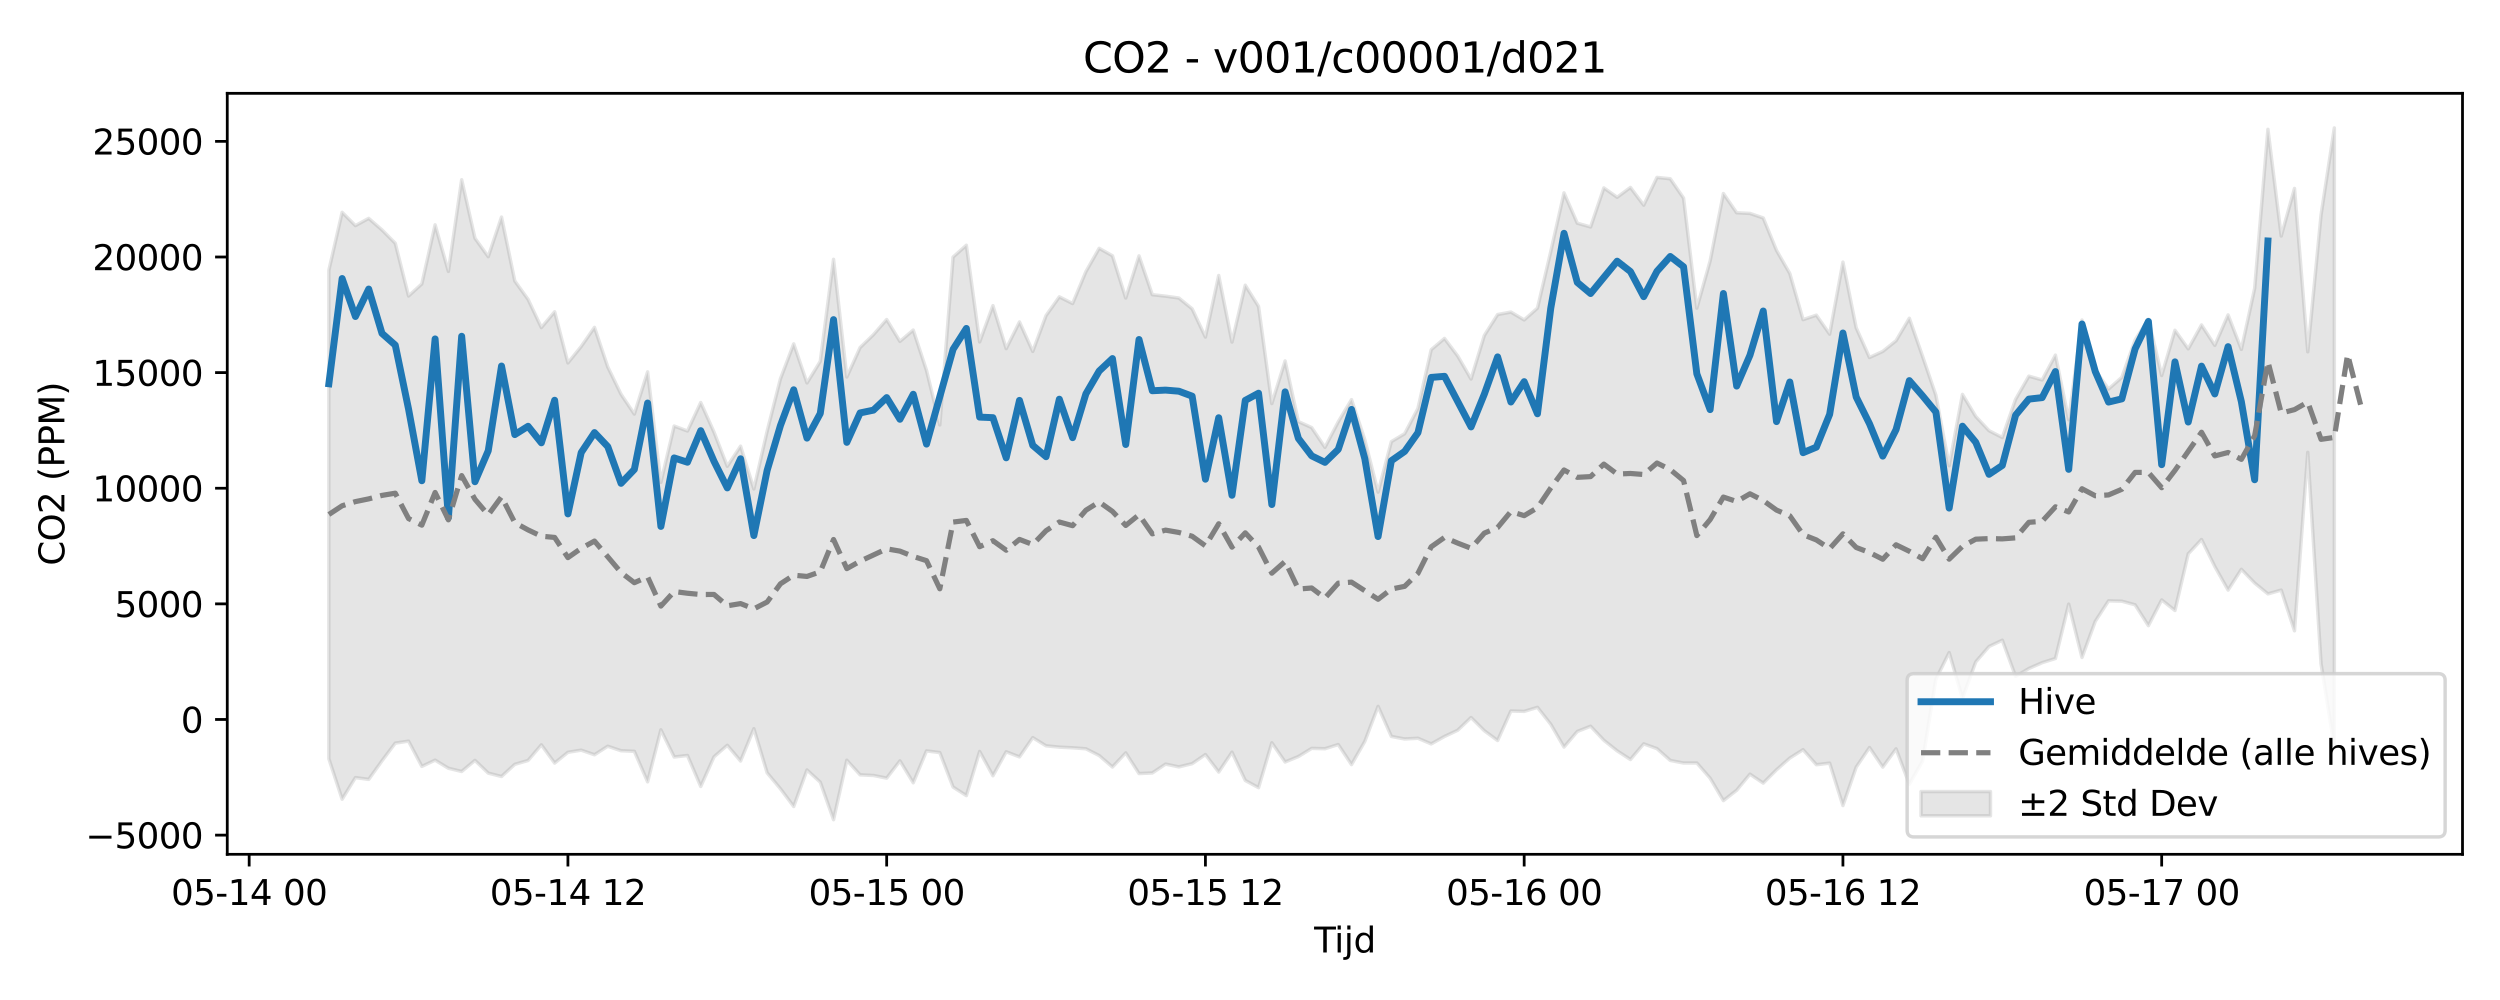 <?xml version="1.0" encoding="utf-8" standalone="no"?>
<!DOCTYPE svg PUBLIC "-//W3C//DTD SVG 1.1//EN"
  "http://www.w3.org/Graphics/SVG/1.1/DTD/svg11.dtd">
<svg xmlns:xlink="http://www.w3.org/1999/xlink" width="720pt" height="288pt" viewBox="0 0 720 288" xmlns="http://www.w3.org/2000/svg" version="1.1">
 <defs>
  <style type="text/css">*{stroke-linejoin: round; stroke-linecap: butt}</style>
 </defs>
 <g id="figure_1">
  <g id="patch_1">
   <path d="M 0 288 
L 720 288 
L 720 0 
L 0 0 
z
" style="fill: #ffffff"/>
  </g>
  <g id="axes_1">
   <g id="patch_2">
    <path d="M 65.45 246.04 
L 709.2 246.04 
L 709.2 26.88 
L 65.45 26.88 
z
" style="fill: #ffffff"/>
   </g>
   <g id="FillBetweenPolyCollection_1">
    <defs>
     <path id="m42175a662f" d="M 94.711 -210.174 
L 94.711 -69.472 
L 98.536 -57.827 
L 102.361 -64.046 
L 106.186 -63.533 
L 110.011 -68.873 
L 113.836 -73.977 
L 117.661 -74.555 
L 121.486 -67.276 
L 125.311 -69.075 
L 129.136 -66.744 
L 132.962 -65.815 
L 136.787 -69.007 
L 140.612 -65.342 
L 144.437 -64.367 
L 148.262 -67.872 
L 152.087 -68.985 
L 155.912 -73.491 
L 159.737 -68.233 
L 163.562 -71.338 
L 167.387 -71.953 
L 171.212 -70.63 
L 175.037 -73.082 
L 178.862 -71.786 
L 182.687 -71.621 
L 186.512 -62.83 
L 190.337 -77.813 
L 194.162 -69.979 
L 197.987 -70.422 
L 201.812 -61.486 
L 205.637 -70.034 
L 209.462 -73.353 
L 213.287 -68.824 
L 217.112 -78.129 
L 220.937 -65.425 
L 224.762 -60.832 
L 228.587 -55.723 
L 232.412 -66.254 
L 236.237 -62.733 
L 240.062 -51.922 
L 243.887 -69.055 
L 247.712 -64.843 
L 251.537 -64.662 
L 255.362 -63.903 
L 259.187 -68.869 
L 263.012 -62.557 
L 266.837 -71.736 
L 270.662 -71.257 
L 274.487 -61.326 
L 278.312 -58.862 
L 282.137 -71.576 
L 285.962 -64.578 
L 289.787 -71.483 
L 293.612 -70.014 
L 297.437 -75.565 
L 301.262 -73.2 
L 305.087 -72.821 
L 308.912 -72.632 
L 312.737 -72.352 
L 316.562 -70.399 
L 320.387 -67.096 
L 324.212 -71.17 
L 328.037 -65.214 
L 331.862 -65.381 
L 335.687 -67.936 
L 339.512 -67.134 
L 343.337 -68.059 
L 347.162 -70.686 
L 350.987 -65.646 
L 354.812 -71.363 
L 358.637 -63.226 
L 362.462 -61.151 
L 366.287 -74.085 
L 370.112 -68.547 
L 373.937 -70.116 
L 377.762 -72.462 
L 381.587 -72.365 
L 385.412 -73.567 
L 389.238 -67.789 
L 393.063 -74.466 
L 396.888 -84.558 
L 400.713 -75.904 
L 404.538 -75.172 
L 408.363 -75.38 
L 412.188 -73.753 
L 416.013 -75.896 
L 419.838 -77.697 
L 423.663 -81.357 
L 427.488 -77.55 
L 431.313 -74.727 
L 435.138 -83.234 
L 438.963 -83.118 
L 442.788 -84.284 
L 446.613 -79.411 
L 450.438 -72.838 
L 454.263 -77.331 
L 458.088 -78.842 
L 461.913 -74.793 
L 465.738 -71.758 
L 469.563 -69.259 
L 473.388 -73.771 
L 477.213 -72.388 
L 481.038 -68.996 
L 484.863 -68.248 
L 488.688 -68.265 
L 492.513 -63.886 
L 496.338 -57.418 
L 500.163 -60.409 
L 503.988 -65.034 
L 507.813 -62.464 
L 511.638 -66.297 
L 515.463 -69.673 
L 519.288 -72.092 
L 523.113 -67.759 
L 526.938 -68.219 
L 530.763 -55.994 
L 534.588 -67.066 
L 538.413 -72.71 
L 542.238 -67.079 
L 546.063 -72.33 
L 549.888 -62.137 
L 553.713 -68.82 
L 557.538 -92.399 
L 561.363 -100.063 
L 565.188 -86.904 
L 569.013 -97.36 
L 572.838 -101.804 
L 576.663 -103.612 
L 580.488 -93.209 
L 584.313 -95.472 
L 588.138 -97.15 
L 591.963 -98.351 
L 595.788 -114.017 
L 599.613 -98.653 
L 603.438 -109.042 
L 607.263 -114.957 
L 611.088 -114.853 
L 614.913 -113.812 
L 618.738 -107.809 
L 622.563 -115.224 
L 626.388 -112.174 
L 630.213 -128.503 
L 634.038 -132.62 
L 637.863 -124.844 
L 641.688 -118.057 
L 645.514 -124.037 
L 649.339 -120.079 
L 653.164 -116.96 
L 656.989 -118.057 
L 660.814 -106.33 
L 664.639 -157.728 
L 668.464 -96.855 
L 672.289 -72.881 
L 672.289 -251.158 
L 672.289 -251.158 
L 668.464 -226.089 
L 664.639 -186.678 
L 660.814 -233.727 
L 656.989 -220.024 
L 653.164 -250.754 
L 649.339 -204.943 
L 645.514 -187.38 
L 641.688 -197.31 
L 637.863 -188.538 
L 634.038 -194.411 
L 630.213 -187.533 
L 626.388 -192.884 
L 622.563 -179.858 
L 618.738 -196.069 
L 614.913 -190.092 
L 611.088 -179.327 
L 607.263 -175.967 
L 603.438 -181.396 
L 599.613 -195.832 
L 595.788 -167.108 
L 591.963 -185.725 
L 588.138 -178.58 
L 584.313 -179.671 
L 580.488 -172.988 
L 576.663 -161.998 
L 572.838 -163.968 
L 569.013 -168.071 
L 565.188 -174.415 
L 561.363 -153.861 
L 557.538 -174.154 
L 553.713 -185.348 
L 549.888 -196.337 
L 546.063 -189.875 
L 542.238 -186.797 
L 538.413 -185.037 
L 534.588 -193.59 
L 530.763 -212.511 
L 526.938 -191.763 
L 523.113 -197.24 
L 519.288 -195.941 
L 515.463 -209.235 
L 511.638 -215.891 
L 507.813 -225.228 
L 503.988 -226.535 
L 500.163 -226.727 
L 496.338 -232.267 
L 492.513 -212.808 
L 488.688 -199.247 
L 484.863 -230.956 
L 481.038 -236.514 
L 477.213 -236.908 
L 473.388 -228.916 
L 469.563 -234.019 
L 465.738 -231.185 
L 461.913 -233.884 
L 458.088 -222.633 
L 454.263 -223.726 
L 450.438 -232.452 
L 446.613 -215.502 
L 442.788 -199.263 
L 438.963 -195.864 
L 435.138 -198.131 
L 431.313 -197.409 
L 427.488 -191.386 
L 423.663 -178.842 
L 419.838 -185.458 
L 416.013 -190.532 
L 412.188 -187.29 
L 408.363 -170.364 
L 404.538 -163.092 
L 400.713 -160.812 
L 396.888 -146.268 
L 393.063 -161.37 
L 389.238 -172.9 
L 385.412 -166.515 
L 381.587 -159.162 
L 377.762 -164.856 
L 373.937 -166.588 
L 370.112 -184.056 
L 366.287 -171.772 
L 362.462 -199.749 
L 358.637 -205.859 
L 354.812 -189.48 
L 350.987 -208.662 
L 347.162 -190.924 
L 343.337 -199.067 
L 339.512 -202.171 
L 335.687 -202.706 
L 331.862 -203.13 
L 328.037 -214.308 
L 324.212 -202.169 
L 320.387 -214.333 
L 316.562 -216.481 
L 312.737 -209.767 
L 308.912 -200.581 
L 305.087 -202.506 
L 301.262 -197.117 
L 297.437 -186.789 
L 293.612 -195.284 
L 289.787 -187.596 
L 285.962 -199.978 
L 282.137 -189.525 
L 278.312 -217.371 
L 274.487 -213.961 
L 270.662 -165.61 
L 266.837 -181.321 
L 263.012 -192.942 
L 259.187 -189.678 
L 255.362 -195.975 
L 251.537 -191.599 
L 247.712 -187.914 
L 243.887 -179.423 
L 240.062 -213.312 
L 236.237 -183.917 
L 232.412 -177.716 
L 228.587 -188.968 
L 224.762 -178.885 
L 220.937 -163.816 
L 217.112 -147.185 
L 213.287 -159.506 
L 209.462 -153.712 
L 205.637 -163.55 
L 201.812 -172.075 
L 197.987 -163.868 
L 194.162 -165.302 
L 190.337 -149.093 
L 186.512 -180.909 
L 182.687 -168.748 
L 178.862 -174.451 
L 175.037 -182.324 
L 171.212 -193.714 
L 167.387 -188.216 
L 163.562 -183.479 
L 159.737 -198.206 
L 155.912 -193.661 
L 152.087 -201.787 
L 148.262 -207.08 
L 144.437 -225.483 
L 140.612 -214.075 
L 136.787 -219.401 
L 132.962 -236.235 
L 129.136 -209.837 
L 125.311 -223.252 
L 121.486 -206.235 
L 117.661 -202.752 
L 113.836 -217.944 
L 110.011 -221.784 
L 106.186 -225.112 
L 102.361 -223.025 
L 98.536 -226.849 
L 94.711 -210.174 
z
" style="stroke: #808080; stroke-opacity: 0.2"/>
    </defs>
    <g clip-path="url(#pddcbdad217)">
     <use xlink:href="#m42175a662f" x="0" y="288" style="fill: #808080; fill-opacity: 0.2; stroke: #808080; stroke-opacity: 0.2"/>
    </g>
   </g>
   <g id="matplotlib.axis_1">
    <g id="xtick_1">
     <g id="line2d_1">
      <defs>
       <path id="m398aa797f4" d="M 0 0 
L 0 3.5 
" style="stroke: #000000; stroke-width: 0.8"/>
      </defs>
      <g>
       <use xlink:href="#m398aa797f4" x="71.761" y="246.04" style="stroke: #000000; stroke-width: 0.8"/>
      </g>
     </g>
     <g id="text_1">
      <!-- 05-14 00 -->
      <g transform="translate(49.281 260.638) scale(0.1 -0.1)">
       <defs>
        <path id="DejaVuSans-30" d="M 2034 4250 
Q 1547 4250 1301 3770 
Q 1056 3291 1056 2328 
Q 1056 1369 1301 889 
Q 1547 409 2034 409 
Q 2525 409 2770 889 
Q 3016 1369 3016 2328 
Q 3016 3291 2770 3770 
Q 2525 4250 2034 4250 
z
M 2034 4750 
Q 2819 4750 3233 4129 
Q 3647 3509 3647 2328 
Q 3647 1150 3233 529 
Q 2819 -91 2034 -91 
Q 1250 -91 836 529 
Q 422 1150 422 2328 
Q 422 3509 836 4129 
Q 1250 4750 2034 4750 
z
" transform="scale(0.016)"/>
        <path id="DejaVuSans-35" d="M 691 4666 
L 3169 4666 
L 3169 4134 
L 1269 4134 
L 1269 2991 
Q 1406 3038 1543 3061 
Q 1681 3084 1819 3084 
Q 2600 3084 3056 2656 
Q 3513 2228 3513 1497 
Q 3513 744 3044 326 
Q 2575 -91 1722 -91 
Q 1428 -91 1123 -41 
Q 819 9 494 109 
L 494 744 
Q 775 591 1075 516 
Q 1375 441 1709 441 
Q 2250 441 2565 725 
Q 2881 1009 2881 1497 
Q 2881 1984 2565 2268 
Q 2250 2553 1709 2553 
Q 1456 2553 1204 2497 
Q 953 2441 691 2322 
L 691 4666 
z
" transform="scale(0.016)"/>
        <path id="DejaVuSans-2d" d="M 313 2009 
L 1997 2009 
L 1997 1497 
L 313 1497 
L 313 2009 
z
" transform="scale(0.016)"/>
        <path id="DejaVuSans-31" d="M 794 531 
L 1825 531 
L 1825 4091 
L 703 3866 
L 703 4441 
L 1819 4666 
L 2450 4666 
L 2450 531 
L 3481 531 
L 3481 0 
L 794 0 
L 794 531 
z
" transform="scale(0.016)"/>
        <path id="DejaVuSans-34" d="M 2419 4116 
L 825 1625 
L 2419 1625 
L 2419 4116 
z
M 2253 4666 
L 3047 4666 
L 3047 1625 
L 3713 1625 
L 3713 1100 
L 3047 1100 
L 3047 0 
L 2419 0 
L 2419 1100 
L 313 1100 
L 313 1709 
L 2253 4666 
z
" transform="scale(0.016)"/>
        <path id="DejaVuSans-20" transform="scale(0.016)"/>
       </defs>
       <use xlink:href="#DejaVuSans-30"/>
       <use xlink:href="#DejaVuSans-35" transform="translate(63.623 0)"/>
       <use xlink:href="#DejaVuSans-2d" transform="translate(127.246 0)"/>
       <use xlink:href="#DejaVuSans-31" transform="translate(163.33 0)"/>
       <use xlink:href="#DejaVuSans-34" transform="translate(226.953 0)"/>
       <use xlink:href="#DejaVuSans-20" transform="translate(290.576 0)"/>
       <use xlink:href="#DejaVuSans-30" transform="translate(322.363 0)"/>
       <use xlink:href="#DejaVuSans-30" transform="translate(385.986 0)"/>
      </g>
     </g>
    </g>
    <g id="xtick_2">
     <g id="line2d_2">
      <g>
       <use xlink:href="#m398aa797f4" x="163.562" y="246.04" style="stroke: #000000; stroke-width: 0.8"/>
      </g>
     </g>
     <g id="text_2">
      <!-- 05-14 12 -->
      <g transform="translate(141.081 260.638) scale(0.1 -0.1)">
       <defs>
        <path id="DejaVuSans-32" d="M 1228 531 
L 3431 531 
L 3431 0 
L 469 0 
L 469 531 
Q 828 903 1448 1529 
Q 2069 2156 2228 2338 
Q 2531 2678 2651 2914 
Q 2772 3150 2772 3378 
Q 2772 3750 2511 3984 
Q 2250 4219 1831 4219 
Q 1534 4219 1204 4116 
Q 875 4013 500 3803 
L 500 4441 
Q 881 4594 1212 4672 
Q 1544 4750 1819 4750 
Q 2544 4750 2975 4387 
Q 3406 4025 3406 3419 
Q 3406 3131 3298 2873 
Q 3191 2616 2906 2266 
Q 2828 2175 2409 1742 
Q 1991 1309 1228 531 
z
" transform="scale(0.016)"/>
       </defs>
       <use xlink:href="#DejaVuSans-30"/>
       <use xlink:href="#DejaVuSans-35" transform="translate(63.623 0)"/>
       <use xlink:href="#DejaVuSans-2d" transform="translate(127.246 0)"/>
       <use xlink:href="#DejaVuSans-31" transform="translate(163.33 0)"/>
       <use xlink:href="#DejaVuSans-34" transform="translate(226.953 0)"/>
       <use xlink:href="#DejaVuSans-20" transform="translate(290.576 0)"/>
       <use xlink:href="#DejaVuSans-31" transform="translate(322.363 0)"/>
       <use xlink:href="#DejaVuSans-32" transform="translate(385.986 0)"/>
      </g>
     </g>
    </g>
    <g id="xtick_3">
     <g id="line2d_3">
      <g>
       <use xlink:href="#m398aa797f4" x="255.362" y="246.04" style="stroke: #000000; stroke-width: 0.8"/>
      </g>
     </g>
     <g id="text_3">
      <!-- 05-15 00 -->
      <g transform="translate(232.882 260.638) scale(0.1 -0.1)">
       <use xlink:href="#DejaVuSans-30"/>
       <use xlink:href="#DejaVuSans-35" transform="translate(63.623 0)"/>
       <use xlink:href="#DejaVuSans-2d" transform="translate(127.246 0)"/>
       <use xlink:href="#DejaVuSans-31" transform="translate(163.33 0)"/>
       <use xlink:href="#DejaVuSans-35" transform="translate(226.953 0)"/>
       <use xlink:href="#DejaVuSans-20" transform="translate(290.576 0)"/>
       <use xlink:href="#DejaVuSans-30" transform="translate(322.363 0)"/>
       <use xlink:href="#DejaVuSans-30" transform="translate(385.986 0)"/>
      </g>
     </g>
    </g>
    <g id="xtick_4">
     <g id="line2d_4">
      <g>
       <use xlink:href="#m398aa797f4" x="347.162" y="246.04" style="stroke: #000000; stroke-width: 0.8"/>
      </g>
     </g>
     <g id="text_4">
      <!-- 05-15 12 -->
      <g transform="translate(324.682 260.638) scale(0.1 -0.1)">
       <use xlink:href="#DejaVuSans-30"/>
       <use xlink:href="#DejaVuSans-35" transform="translate(63.623 0)"/>
       <use xlink:href="#DejaVuSans-2d" transform="translate(127.246 0)"/>
       <use xlink:href="#DejaVuSans-31" transform="translate(163.33 0)"/>
       <use xlink:href="#DejaVuSans-35" transform="translate(226.953 0)"/>
       <use xlink:href="#DejaVuSans-20" transform="translate(290.576 0)"/>
       <use xlink:href="#DejaVuSans-31" transform="translate(322.363 0)"/>
       <use xlink:href="#DejaVuSans-32" transform="translate(385.986 0)"/>
      </g>
     </g>
    </g>
    <g id="xtick_5">
     <g id="line2d_5">
      <g>
       <use xlink:href="#m398aa797f4" x="438.963" y="246.04" style="stroke: #000000; stroke-width: 0.8"/>
      </g>
     </g>
     <g id="text_5">
      <!-- 05-16 00 -->
      <g transform="translate(416.482 260.638) scale(0.1 -0.1)">
       <defs>
        <path id="DejaVuSans-36" d="M 2113 2584 
Q 1688 2584 1439 2293 
Q 1191 2003 1191 1497 
Q 1191 994 1439 701 
Q 1688 409 2113 409 
Q 2538 409 2786 701 
Q 3034 994 3034 1497 
Q 3034 2003 2786 2293 
Q 2538 2584 2113 2584 
z
M 3366 4563 
L 3366 3988 
Q 3128 4100 2886 4159 
Q 2644 4219 2406 4219 
Q 1781 4219 1451 3797 
Q 1122 3375 1075 2522 
Q 1259 2794 1537 2939 
Q 1816 3084 2150 3084 
Q 2853 3084 3261 2657 
Q 3669 2231 3669 1497 
Q 3669 778 3244 343 
Q 2819 -91 2113 -91 
Q 1303 -91 875 529 
Q 447 1150 447 2328 
Q 447 3434 972 4092 
Q 1497 4750 2381 4750 
Q 2619 4750 2861 4703 
Q 3103 4656 3366 4563 
z
" transform="scale(0.016)"/>
       </defs>
       <use xlink:href="#DejaVuSans-30"/>
       <use xlink:href="#DejaVuSans-35" transform="translate(63.623 0)"/>
       <use xlink:href="#DejaVuSans-2d" transform="translate(127.246 0)"/>
       <use xlink:href="#DejaVuSans-31" transform="translate(163.33 0)"/>
       <use xlink:href="#DejaVuSans-36" transform="translate(226.953 0)"/>
       <use xlink:href="#DejaVuSans-20" transform="translate(290.576 0)"/>
       <use xlink:href="#DejaVuSans-30" transform="translate(322.363 0)"/>
       <use xlink:href="#DejaVuSans-30" transform="translate(385.986 0)"/>
      </g>
     </g>
    </g>
    <g id="xtick_6">
     <g id="line2d_6">
      <g>
       <use xlink:href="#m398aa797f4" x="530.763" y="246.04" style="stroke: #000000; stroke-width: 0.8"/>
      </g>
     </g>
     <g id="text_6">
      <!-- 05-16 12 -->
      <g transform="translate(508.283 260.638) scale(0.1 -0.1)">
       <use xlink:href="#DejaVuSans-30"/>
       <use xlink:href="#DejaVuSans-35" transform="translate(63.623 0)"/>
       <use xlink:href="#DejaVuSans-2d" transform="translate(127.246 0)"/>
       <use xlink:href="#DejaVuSans-31" transform="translate(163.33 0)"/>
       <use xlink:href="#DejaVuSans-36" transform="translate(226.953 0)"/>
       <use xlink:href="#DejaVuSans-20" transform="translate(290.576 0)"/>
       <use xlink:href="#DejaVuSans-31" transform="translate(322.363 0)"/>
       <use xlink:href="#DejaVuSans-32" transform="translate(385.986 0)"/>
      </g>
     </g>
    </g>
    <g id="xtick_7">
     <g id="line2d_7">
      <g>
       <use xlink:href="#m398aa797f4" x="622.563" y="246.04" style="stroke: #000000; stroke-width: 0.8"/>
      </g>
     </g>
     <g id="text_7">
      <!-- 05-17 00 -->
      <g transform="translate(600.083 260.638) scale(0.1 -0.1)">
       <defs>
        <path id="DejaVuSans-37" d="M 525 4666 
L 3525 4666 
L 3525 4397 
L 1831 0 
L 1172 0 
L 2766 4134 
L 525 4134 
L 525 4666 
z
" transform="scale(0.016)"/>
       </defs>
       <use xlink:href="#DejaVuSans-30"/>
       <use xlink:href="#DejaVuSans-35" transform="translate(63.623 0)"/>
       <use xlink:href="#DejaVuSans-2d" transform="translate(127.246 0)"/>
       <use xlink:href="#DejaVuSans-31" transform="translate(163.33 0)"/>
       <use xlink:href="#DejaVuSans-37" transform="translate(226.953 0)"/>
       <use xlink:href="#DejaVuSans-20" transform="translate(290.576 0)"/>
       <use xlink:href="#DejaVuSans-30" transform="translate(322.363 0)"/>
       <use xlink:href="#DejaVuSans-30" transform="translate(385.986 0)"/>
      </g>
     </g>
    </g>
    <g id="text_8">
     <!-- Tijd -->
     <g transform="translate(378.475 274.317) scale(0.1 -0.1)">
      <defs>
       <path id="DejaVuSans-54" d="M -19 4666 
L 3928 4666 
L 3928 4134 
L 2272 4134 
L 2272 0 
L 1638 0 
L 1638 4134 
L -19 4134 
L -19 4666 
z
" transform="scale(0.016)"/>
       <path id="DejaVuSans-69" d="M 603 3500 
L 1178 3500 
L 1178 0 
L 603 0 
L 603 3500 
z
M 603 4863 
L 1178 4863 
L 1178 4134 
L 603 4134 
L 603 4863 
z
" transform="scale(0.016)"/>
       <path id="DejaVuSans-6a" d="M 603 3500 
L 1178 3500 
L 1178 -63 
Q 1178 -731 923 -1031 
Q 669 -1331 103 -1331 
L -116 -1331 
L -116 -844 
L 38 -844 
Q 366 -844 484 -692 
Q 603 -541 603 -63 
L 603 3500 
z
M 603 4863 
L 1178 4863 
L 1178 4134 
L 603 4134 
L 603 4863 
z
" transform="scale(0.016)"/>
       <path id="DejaVuSans-64" d="M 2906 2969 
L 2906 4863 
L 3481 4863 
L 3481 0 
L 2906 0 
L 2906 525 
Q 2725 213 2448 61 
Q 2172 -91 1784 -91 
Q 1150 -91 751 415 
Q 353 922 353 1747 
Q 353 2572 751 3078 
Q 1150 3584 1784 3584 
Q 2172 3584 2448 3432 
Q 2725 3281 2906 2969 
z
M 947 1747 
Q 947 1113 1208 752 
Q 1469 391 1925 391 
Q 2381 391 2643 752 
Q 2906 1113 2906 1747 
Q 2906 2381 2643 2742 
Q 2381 3103 1925 3103 
Q 1469 3103 1208 2742 
Q 947 2381 947 1747 
z
" transform="scale(0.016)"/>
      </defs>
      <use xlink:href="#DejaVuSans-54"/>
      <use xlink:href="#DejaVuSans-69" transform="translate(57.959 0)"/>
      <use xlink:href="#DejaVuSans-6a" transform="translate(85.742 0)"/>
      <use xlink:href="#DejaVuSans-64" transform="translate(113.525 0)"/>
     </g>
    </g>
   </g>
   <g id="matplotlib.axis_2">
    <g id="ytick_1">
     <g id="line2d_8">
      <defs>
       <path id="m8dcfa6b361" d="M 0 0 
L -3.5 0 
" style="stroke: #000000; stroke-width: 0.8"/>
      </defs>
      <g>
       <use xlink:href="#m8dcfa6b361" x="65.45" y="240.513" style="stroke: #000000; stroke-width: 0.8"/>
      </g>
     </g>
     <g id="text_9">
      <!-- −5000 -->
      <g transform="translate(24.62 244.312) scale(0.1 -0.1)">
       <defs>
        <path id="DejaVuSans-2212" d="M 678 2272 
L 4684 2272 
L 4684 1741 
L 678 1741 
L 678 2272 
z
" transform="scale(0.016)"/>
       </defs>
       <use xlink:href="#DejaVuSans-2212"/>
       <use xlink:href="#DejaVuSans-35" transform="translate(83.789 0)"/>
       <use xlink:href="#DejaVuSans-30" transform="translate(147.412 0)"/>
       <use xlink:href="#DejaVuSans-30" transform="translate(211.035 0)"/>
       <use xlink:href="#DejaVuSans-30" transform="translate(274.658 0)"/>
      </g>
     </g>
    </g>
    <g id="ytick_2">
     <g id="line2d_9">
      <g>
       <use xlink:href="#m8dcfa6b361" x="65.45" y="207.213" style="stroke: #000000; stroke-width: 0.8"/>
      </g>
     </g>
     <g id="text_10">
      <!-- 0 -->
      <g transform="translate(52.087 211.012) scale(0.1 -0.1)">
       <use xlink:href="#DejaVuSans-30"/>
      </g>
     </g>
    </g>
    <g id="ytick_3">
     <g id="line2d_10">
      <g>
       <use xlink:href="#m8dcfa6b361" x="65.45" y="173.913" style="stroke: #000000; stroke-width: 0.8"/>
      </g>
     </g>
     <g id="text_11">
      <!-- 5000 -->
      <g transform="translate(33 177.712) scale(0.1 -0.1)">
       <use xlink:href="#DejaVuSans-35"/>
       <use xlink:href="#DejaVuSans-30" transform="translate(63.623 0)"/>
       <use xlink:href="#DejaVuSans-30" transform="translate(127.246 0)"/>
       <use xlink:href="#DejaVuSans-30" transform="translate(190.869 0)"/>
      </g>
     </g>
    </g>
    <g id="ytick_4">
     <g id="line2d_11">
      <g>
       <use xlink:href="#m8dcfa6b361" x="65.45" y="140.612" style="stroke: #000000; stroke-width: 0.8"/>
      </g>
     </g>
     <g id="text_12">
      <!-- 10000 -->
      <g transform="translate(26.637 144.412) scale(0.1 -0.1)">
       <use xlink:href="#DejaVuSans-31"/>
       <use xlink:href="#DejaVuSans-30" transform="translate(63.623 0)"/>
       <use xlink:href="#DejaVuSans-30" transform="translate(127.246 0)"/>
       <use xlink:href="#DejaVuSans-30" transform="translate(190.869 0)"/>
       <use xlink:href="#DejaVuSans-30" transform="translate(254.492 0)"/>
      </g>
     </g>
    </g>
    <g id="ytick_5">
     <g id="line2d_12">
      <g>
       <use xlink:href="#m8dcfa6b361" x="65.45" y="107.312" style="stroke: #000000; stroke-width: 0.8"/>
      </g>
     </g>
     <g id="text_13">
      <!-- 15000 -->
      <g transform="translate(26.637 111.112) scale(0.1 -0.1)">
       <use xlink:href="#DejaVuSans-31"/>
       <use xlink:href="#DejaVuSans-35" transform="translate(63.623 0)"/>
       <use xlink:href="#DejaVuSans-30" transform="translate(127.246 0)"/>
       <use xlink:href="#DejaVuSans-30" transform="translate(190.869 0)"/>
       <use xlink:href="#DejaVuSans-30" transform="translate(254.492 0)"/>
      </g>
     </g>
    </g>
    <g id="ytick_6">
     <g id="line2d_13">
      <g>
       <use xlink:href="#m8dcfa6b361" x="65.45" y="74.012" style="stroke: #000000; stroke-width: 0.8"/>
      </g>
     </g>
     <g id="text_14">
      <!-- 20000 -->
      <g transform="translate(26.637 77.811) scale(0.1 -0.1)">
       <use xlink:href="#DejaVuSans-32"/>
       <use xlink:href="#DejaVuSans-30" transform="translate(63.623 0)"/>
       <use xlink:href="#DejaVuSans-30" transform="translate(127.246 0)"/>
       <use xlink:href="#DejaVuSans-30" transform="translate(190.869 0)"/>
       <use xlink:href="#DejaVuSans-30" transform="translate(254.492 0)"/>
      </g>
     </g>
    </g>
    <g id="ytick_7">
     <g id="line2d_14">
      <g>
       <use xlink:href="#m8dcfa6b361" x="65.45" y="40.712" style="stroke: #000000; stroke-width: 0.8"/>
      </g>
     </g>
     <g id="text_15">
      <!-- 25000 -->
      <g transform="translate(26.637 44.511) scale(0.1 -0.1)">
       <use xlink:href="#DejaVuSans-32"/>
       <use xlink:href="#DejaVuSans-35" transform="translate(63.623 0)"/>
       <use xlink:href="#DejaVuSans-30" transform="translate(127.246 0)"/>
       <use xlink:href="#DejaVuSans-30" transform="translate(190.869 0)"/>
       <use xlink:href="#DejaVuSans-30" transform="translate(254.492 0)"/>
      </g>
     </g>
    </g>
    <g id="text_16">
     <!-- CO2 (PPM) -->
     <g transform="translate(18.541 162.903) rotate(-90) scale(0.1 -0.1)">
      <defs>
       <path id="DejaVuSans-43" d="M 4122 4306 
L 4122 3641 
Q 3803 3938 3442 4084 
Q 3081 4231 2675 4231 
Q 1875 4231 1450 3742 
Q 1025 3253 1025 2328 
Q 1025 1406 1450 917 
Q 1875 428 2675 428 
Q 3081 428 3442 575 
Q 3803 722 4122 1019 
L 4122 359 
Q 3791 134 3420 21 
Q 3050 -91 2638 -91 
Q 1578 -91 968 557 
Q 359 1206 359 2328 
Q 359 3453 968 4101 
Q 1578 4750 2638 4750 
Q 3056 4750 3426 4639 
Q 3797 4528 4122 4306 
z
" transform="scale(0.016)"/>
       <path id="DejaVuSans-4f" d="M 2522 4238 
Q 1834 4238 1429 3725 
Q 1025 3213 1025 2328 
Q 1025 1447 1429 934 
Q 1834 422 2522 422 
Q 3209 422 3611 934 
Q 4013 1447 4013 2328 
Q 4013 3213 3611 3725 
Q 3209 4238 2522 4238 
z
M 2522 4750 
Q 3503 4750 4090 4092 
Q 4678 3434 4678 2328 
Q 4678 1225 4090 567 
Q 3503 -91 2522 -91 
Q 1538 -91 948 565 
Q 359 1222 359 2328 
Q 359 3434 948 4092 
Q 1538 4750 2522 4750 
z
" transform="scale(0.016)"/>
       <path id="DejaVuSans-28" d="M 1984 4856 
Q 1566 4138 1362 3434 
Q 1159 2731 1159 2009 
Q 1159 1288 1364 580 
Q 1569 -128 1984 -844 
L 1484 -844 
Q 1016 -109 783 600 
Q 550 1309 550 2009 
Q 550 2706 781 3412 
Q 1013 4119 1484 4856 
L 1984 4856 
z
" transform="scale(0.016)"/>
       <path id="DejaVuSans-50" d="M 1259 4147 
L 1259 2394 
L 2053 2394 
Q 2494 2394 2734 2622 
Q 2975 2850 2975 3272 
Q 2975 3691 2734 3919 
Q 2494 4147 2053 4147 
L 1259 4147 
z
M 628 4666 
L 2053 4666 
Q 2838 4666 3239 4311 
Q 3641 3956 3641 3272 
Q 3641 2581 3239 2228 
Q 2838 1875 2053 1875 
L 1259 1875 
L 1259 0 
L 628 0 
L 628 4666 
z
" transform="scale(0.016)"/>
       <path id="DejaVuSans-4d" d="M 628 4666 
L 1569 4666 
L 2759 1491 
L 3956 4666 
L 4897 4666 
L 4897 0 
L 4281 0 
L 4281 4097 
L 3078 897 
L 2444 897 
L 1241 4097 
L 1241 0 
L 628 0 
L 628 4666 
z
" transform="scale(0.016)"/>
       <path id="DejaVuSans-29" d="M 513 4856 
L 1013 4856 
Q 1481 4119 1714 3412 
Q 1947 2706 1947 2009 
Q 1947 1309 1714 600 
Q 1481 -109 1013 -844 
L 513 -844 
Q 928 -128 1133 580 
Q 1338 1288 1338 2009 
Q 1338 2731 1133 3434 
Q 928 4138 513 4856 
z
" transform="scale(0.016)"/>
      </defs>
      <use xlink:href="#DejaVuSans-43"/>
      <use xlink:href="#DejaVuSans-4f" transform="translate(69.824 0)"/>
      <use xlink:href="#DejaVuSans-32" transform="translate(148.535 0)"/>
      <use xlink:href="#DejaVuSans-20" transform="translate(212.158 0)"/>
      <use xlink:href="#DejaVuSans-28" transform="translate(243.945 0)"/>
      <use xlink:href="#DejaVuSans-50" transform="translate(282.959 0)"/>
      <use xlink:href="#DejaVuSans-50" transform="translate(343.262 0)"/>
      <use xlink:href="#DejaVuSans-4d" transform="translate(403.564 0)"/>
      <use xlink:href="#DejaVuSans-29" transform="translate(489.844 0)"/>
     </g>
    </g>
   </g>
   <g id="line2d_15">
    <path d="M 94.711 110.525 
L 98.536 80.219 
L 102.361 91.152 
L 106.186 83.25 
L 110.011 96.01 
L 113.836 99.394 
L 117.661 117.806 
L 121.486 138.45 
L 125.311 97.613 
L 129.136 149.084 
L 132.962 96.849 
L 136.787 138.734 
L 140.612 129.827 
L 144.437 105.419 
L 148.262 125.163 
L 152.087 122.768 
L 155.912 127.532 
L 159.737 115.273 
L 163.562 147.998 
L 167.387 130.338 
L 171.212 124.586 
L 175.037 128.622 
L 178.862 139.198 
L 182.687 135.205 
L 186.512 116.08 
L 190.337 151.605 
L 194.162 131.883 
L 197.987 133.12 
L 201.812 124.032 
L 205.637 132.867 
L 209.462 140.513 
L 213.287 132.134 
L 217.112 154.243 
L 220.937 135.48 
L 224.762 122.57 
L 228.587 112.259 
L 232.412 126.176 
L 236.237 119.076 
L 240.062 92.056 
L 243.887 127.392 
L 247.712 118.923 
L 251.537 118.126 
L 255.362 114.51 
L 259.187 120.748 
L 263.012 113.551 
L 266.837 127.899 
L 274.487 100.599 
L 278.312 94.592 
L 282.137 120.128 
L 285.962 120.289 
L 289.787 131.845 
L 293.612 115.314 
L 297.437 128.267 
L 301.262 131.53 
L 305.087 114.971 
L 308.912 126.049 
L 312.737 113.426 
L 316.562 106.853 
L 320.387 103.267 
L 324.212 128.016 
L 328.037 97.782 
L 331.862 112.534 
L 335.687 112.35 
L 339.512 112.665 
L 343.337 114.094 
L 347.162 138.006 
L 350.987 120.311 
L 354.812 142.635 
L 358.637 115.313 
L 362.462 113.24 
L 366.287 145.304 
L 370.112 112.86 
L 373.937 126.265 
L 377.762 131.285 
L 381.587 133.16 
L 385.412 129.43 
L 389.238 117.918 
L 393.063 132.097 
L 396.888 154.525 
L 400.713 132.687 
L 404.538 130.012 
L 408.363 124.624 
L 412.188 108.695 
L 416.013 108.38 
L 423.663 122.952 
L 427.488 113.511 
L 431.313 102.786 
L 435.138 115.779 
L 438.963 109.919 
L 442.788 119.169 
L 446.613 88.802 
L 450.438 67.195 
L 454.263 81.336 
L 458.088 84.537 
L 465.738 75.224 
L 469.563 78.201 
L 473.388 85.434 
L 477.213 78.126 
L 481.038 73.868 
L 484.863 76.827 
L 488.688 107.661 
L 492.513 117.965 
L 496.338 84.532 
L 500.163 111.188 
L 503.988 102.302 
L 507.813 89.577 
L 511.638 121.418 
L 515.463 110.016 
L 519.288 130.376 
L 523.113 128.78 
L 526.938 119.331 
L 530.763 95.91 
L 534.588 114.342 
L 538.413 122.038 
L 542.238 131.359 
L 546.063 123.734 
L 549.888 109.617 
L 553.713 114.015 
L 557.538 118.681 
L 561.363 146.327 
L 565.188 122.744 
L 569.013 127.369 
L 572.838 136.603 
L 576.663 134.041 
L 580.488 119.562 
L 584.313 114.943 
L 588.138 114.516 
L 591.963 107.01 
L 595.788 135.171 
L 599.613 93.315 
L 603.438 106.999 
L 607.263 115.799 
L 611.088 114.876 
L 614.913 100.473 
L 618.738 92.578 
L 622.563 133.821 
L 626.388 104.215 
L 630.213 121.543 
L 634.038 105.45 
L 637.863 113.451 
L 641.688 99.84 
L 645.514 115.688 
L 649.339 138.165 
L 653.164 69.403 
L 653.164 69.403 
" clip-path="url(#pddcbdad217)" style="fill: none; stroke: #1f77b4; stroke-width: 2; stroke-linecap: square"/>
   </g>
   <g id="line2d_16">
    <path d="M 94.711 148.177 
L 98.536 145.662 
L 102.361 144.465 
L 106.186 143.678 
L 110.011 142.672 
L 113.836 142.04 
L 117.661 149.346 
L 121.486 151.244 
L 125.311 141.836 
L 129.136 149.71 
L 132.962 136.975 
L 136.787 143.796 
L 140.612 148.292 
L 144.437 143.075 
L 148.262 150.524 
L 152.087 152.614 
L 155.912 154.424 
L 159.737 154.78 
L 163.562 160.591 
L 167.387 157.915 
L 171.212 155.828 
L 178.862 164.881 
L 182.687 167.815 
L 186.512 166.131 
L 190.337 174.547 
L 194.162 170.36 
L 197.987 170.855 
L 201.812 171.22 
L 205.637 171.208 
L 209.462 174.468 
L 213.287 173.835 
L 217.112 175.343 
L 220.937 173.38 
L 224.762 168.142 
L 228.587 165.655 
L 232.412 166.015 
L 236.237 164.675 
L 240.062 155.383 
L 243.887 163.761 
L 247.712 161.621 
L 255.362 158.061 
L 259.187 158.726 
L 263.012 160.251 
L 266.837 161.471 
L 270.662 169.567 
L 274.487 150.356 
L 278.312 149.884 
L 282.137 157.45 
L 285.962 155.722 
L 289.787 158.46 
L 293.612 155.351 
L 297.437 156.823 
L 301.262 152.842 
L 305.087 150.337 
L 308.912 151.393 
L 312.737 146.941 
L 316.562 144.56 
L 320.387 147.285 
L 324.212 151.331 
L 328.037 148.239 
L 331.862 153.745 
L 335.687 152.679 
L 339.512 153.347 
L 343.337 154.437 
L 347.162 157.195 
L 350.987 150.846 
L 354.812 157.579 
L 358.637 153.458 
L 362.462 157.55 
L 366.287 165.072 
L 370.112 161.698 
L 373.937 169.648 
L 377.762 169.341 
L 381.587 172.236 
L 385.412 167.959 
L 389.238 167.655 
L 396.888 172.587 
L 400.713 169.642 
L 404.538 168.868 
L 408.363 165.128 
L 412.188 157.479 
L 416.013 154.786 
L 419.838 156.422 
L 423.663 157.901 
L 427.488 153.532 
L 431.313 151.932 
L 435.138 147.318 
L 438.963 148.509 
L 442.788 146.227 
L 446.613 140.543 
L 450.438 135.355 
L 454.263 137.471 
L 458.088 137.263 
L 461.913 133.661 
L 465.738 136.529 
L 469.563 136.361 
L 473.388 136.656 
L 477.213 133.352 
L 481.038 135.245 
L 484.863 138.398 
L 488.688 154.244 
L 492.513 149.653 
L 496.338 143.157 
L 500.163 144.432 
L 503.988 142.216 
L 507.813 144.154 
L 511.638 146.906 
L 515.463 148.546 
L 519.288 153.984 
L 523.113 155.501 
L 526.938 158.009 
L 530.763 153.748 
L 534.588 157.672 
L 538.413 159.126 
L 542.238 161.062 
L 546.063 156.898 
L 549.888 158.763 
L 553.713 160.916 
L 557.538 154.723 
L 561.363 161.038 
L 565.188 157.34 
L 569.013 155.285 
L 572.838 155.114 
L 576.663 155.195 
L 580.488 154.902 
L 584.313 150.428 
L 588.138 150.135 
L 591.963 145.962 
L 595.788 147.437 
L 599.613 140.758 
L 603.438 142.781 
L 607.263 142.538 
L 611.088 140.91 
L 614.913 136.048 
L 618.738 136.061 
L 622.563 140.459 
L 626.388 135.471 
L 634.038 124.485 
L 637.863 131.309 
L 641.688 130.316 
L 645.514 132.292 
L 649.339 125.489 
L 653.164 104.143 
L 656.989 118.96 
L 660.814 117.972 
L 664.639 115.797 
L 668.464 126.528 
L 672.289 125.98 
L 676.114 102.081 
L 679.939 116.896 
L 679.939 116.896 
" clip-path="url(#pddcbdad217)" style="fill: none; stroke-dasharray: 5.55,2.4; stroke-dashoffset: 0; stroke: #808080; stroke-width: 1.5"/>
   </g>
   <g id="patch_3">
    <path d="M 65.45 246.04 
L 65.45 26.88 
" style="fill: none; stroke: #000000; stroke-width: 0.8; stroke-linejoin: miter; stroke-linecap: square"/>
   </g>
   <g id="patch_4">
    <path d="M 709.2 246.04 
L 709.2 26.88 
" style="fill: none; stroke: #000000; stroke-width: 0.8; stroke-linejoin: miter; stroke-linecap: square"/>
   </g>
   <g id="patch_5">
    <path d="M 65.45 246.04 
L 709.2 246.04 
" style="fill: none; stroke: #000000; stroke-width: 0.8; stroke-linejoin: miter; stroke-linecap: square"/>
   </g>
   <g id="patch_6">
    <path d="M 65.45 26.88 
L 709.2 26.88 
" style="fill: none; stroke: #000000; stroke-width: 0.8; stroke-linejoin: miter; stroke-linecap: square"/>
   </g>
   <g id="text_17">
    <!-- CO2 - v001/c00001/d021 -->
    <g transform="translate(311.922 20.88) scale(0.12 -0.12)">
     <defs>
      <path id="DejaVuSans-76" d="M 191 3500 
L 800 3500 
L 1894 563 
L 2988 3500 
L 3597 3500 
L 2284 0 
L 1503 0 
L 191 3500 
z
" transform="scale(0.016)"/>
      <path id="DejaVuSans-2f" d="M 1625 4666 
L 2156 4666 
L 531 -594 
L 0 -594 
L 1625 4666 
z
" transform="scale(0.016)"/>
      <path id="DejaVuSans-63" d="M 3122 3366 
L 3122 2828 
Q 2878 2963 2633 3030 
Q 2388 3097 2138 3097 
Q 1578 3097 1268 2742 
Q 959 2388 959 1747 
Q 959 1106 1268 751 
Q 1578 397 2138 397 
Q 2388 397 2633 464 
Q 2878 531 3122 666 
L 3122 134 
Q 2881 22 2623 -34 
Q 2366 -91 2075 -91 
Q 1284 -91 818 406 
Q 353 903 353 1747 
Q 353 2603 823 3093 
Q 1294 3584 2113 3584 
Q 2378 3584 2631 3529 
Q 2884 3475 3122 3366 
z
" transform="scale(0.016)"/>
     </defs>
     <use xlink:href="#DejaVuSans-43"/>
     <use xlink:href="#DejaVuSans-4f" transform="translate(69.824 0)"/>
     <use xlink:href="#DejaVuSans-32" transform="translate(148.535 0)"/>
     <use xlink:href="#DejaVuSans-20" transform="translate(212.158 0)"/>
     <use xlink:href="#DejaVuSans-2d" transform="translate(243.945 0)"/>
     <use xlink:href="#DejaVuSans-20" transform="translate(280.029 0)"/>
     <use xlink:href="#DejaVuSans-76" transform="translate(311.816 0)"/>
     <use xlink:href="#DejaVuSans-30" transform="translate(370.996 0)"/>
     <use xlink:href="#DejaVuSans-30" transform="translate(434.619 0)"/>
     <use xlink:href="#DejaVuSans-31" transform="translate(498.242 0)"/>
     <use xlink:href="#DejaVuSans-2f" transform="translate(561.865 0)"/>
     <use xlink:href="#DejaVuSans-63" transform="translate(595.557 0)"/>
     <use xlink:href="#DejaVuSans-30" transform="translate(650.537 0)"/>
     <use xlink:href="#DejaVuSans-30" transform="translate(714.16 0)"/>
     <use xlink:href="#DejaVuSans-30" transform="translate(777.783 0)"/>
     <use xlink:href="#DejaVuSans-30" transform="translate(841.406 0)"/>
     <use xlink:href="#DejaVuSans-31" transform="translate(905.029 0)"/>
     <use xlink:href="#DejaVuSans-2f" transform="translate(968.652 0)"/>
     <use xlink:href="#DejaVuSans-64" transform="translate(1002.344 0)"/>
     <use xlink:href="#DejaVuSans-30" transform="translate(1065.82 0)"/>
     <use xlink:href="#DejaVuSans-32" transform="translate(1129.443 0)"/>
     <use xlink:href="#DejaVuSans-31" transform="translate(1193.066 0)"/>
    </g>
   </g>
   <g id="legend_1">
    <g id="patch_7">
     <path d="M 551.256 241.04 
L 702.2 241.04 
Q 704.2 241.04 704.2 239.04 
L 704.2 196.006 
Q 704.2 194.006 702.2 194.006 
L 551.256 194.006 
Q 549.256 194.006 549.256 196.006 
L 549.256 239.04 
Q 549.256 241.04 551.256 241.04 
z
" style="fill: #ffffff; opacity: 0.8; stroke: #cccccc; stroke-linejoin: miter"/>
    </g>
    <g id="line2d_17">
     <path d="M 553.256 202.104 
L 563.256 202.104 
L 573.256 202.104 
" style="fill: none; stroke: #1f77b4; stroke-width: 2; stroke-linecap: square"/>
    </g>
    <g id="text_18">
     <!-- Hive -->
     <g transform="translate(581.256 205.604) scale(0.1 -0.1)">
      <defs>
       <path id="DejaVuSans-48" d="M 628 4666 
L 1259 4666 
L 1259 2753 
L 3553 2753 
L 3553 4666 
L 4184 4666 
L 4184 0 
L 3553 0 
L 3553 2222 
L 1259 2222 
L 1259 0 
L 628 0 
L 628 4666 
z
" transform="scale(0.016)"/>
       <path id="DejaVuSans-65" d="M 3597 1894 
L 3597 1613 
L 953 1613 
Q 991 1019 1311 708 
Q 1631 397 2203 397 
Q 2534 397 2845 478 
Q 3156 559 3463 722 
L 3463 178 
Q 3153 47 2828 -22 
Q 2503 -91 2169 -91 
Q 1331 -91 842 396 
Q 353 884 353 1716 
Q 353 2575 817 3079 
Q 1281 3584 2069 3584 
Q 2775 3584 3186 3129 
Q 3597 2675 3597 1894 
z
M 3022 2063 
Q 3016 2534 2758 2815 
Q 2500 3097 2075 3097 
Q 1594 3097 1305 2825 
Q 1016 2553 972 2059 
L 3022 2063 
z
" transform="scale(0.016)"/>
      </defs>
      <use xlink:href="#DejaVuSans-48"/>
      <use xlink:href="#DejaVuSans-69" transform="translate(75.195 0)"/>
      <use xlink:href="#DejaVuSans-76" transform="translate(102.979 0)"/>
      <use xlink:href="#DejaVuSans-65" transform="translate(162.158 0)"/>
     </g>
    </g>
    <g id="line2d_18">
     <path d="M 553.256 216.782 
L 563.256 216.782 
L 573.256 216.782 
" style="fill: none; stroke-dasharray: 5.55,2.4; stroke-dashoffset: 0; stroke: #808080; stroke-width: 1.5"/>
    </g>
    <g id="text_19">
     <!-- Gemiddelde (alle hives) -->
     <g transform="translate(581.256 220.282) scale(0.1 -0.1)">
      <defs>
       <path id="DejaVuSans-47" d="M 3809 666 
L 3809 1919 
L 2778 1919 
L 2778 2438 
L 4434 2438 
L 4434 434 
Q 4069 175 3628 42 
Q 3188 -91 2688 -91 
Q 1594 -91 976 548 
Q 359 1188 359 2328 
Q 359 3472 976 4111 
Q 1594 4750 2688 4750 
Q 3144 4750 3555 4637 
Q 3966 4525 4313 4306 
L 4313 3634 
Q 3963 3931 3569 4081 
Q 3175 4231 2741 4231 
Q 1884 4231 1454 3753 
Q 1025 3275 1025 2328 
Q 1025 1384 1454 906 
Q 1884 428 2741 428 
Q 3075 428 3337 486 
Q 3600 544 3809 666 
z
" transform="scale(0.016)"/>
       <path id="DejaVuSans-6d" d="M 3328 2828 
Q 3544 3216 3844 3400 
Q 4144 3584 4550 3584 
Q 5097 3584 5394 3201 
Q 5691 2819 5691 2113 
L 5691 0 
L 5113 0 
L 5113 2094 
Q 5113 2597 4934 2840 
Q 4756 3084 4391 3084 
Q 3944 3084 3684 2787 
Q 3425 2491 3425 1978 
L 3425 0 
L 2847 0 
L 2847 2094 
Q 2847 2600 2669 2842 
Q 2491 3084 2119 3084 
Q 1678 3084 1418 2786 
Q 1159 2488 1159 1978 
L 1159 0 
L 581 0 
L 581 3500 
L 1159 3500 
L 1159 2956 
Q 1356 3278 1631 3431 
Q 1906 3584 2284 3584 
Q 2666 3584 2933 3390 
Q 3200 3197 3328 2828 
z
" transform="scale(0.016)"/>
       <path id="DejaVuSans-6c" d="M 603 4863 
L 1178 4863 
L 1178 0 
L 603 0 
L 603 4863 
z
" transform="scale(0.016)"/>
       <path id="DejaVuSans-61" d="M 2194 1759 
Q 1497 1759 1228 1600 
Q 959 1441 959 1056 
Q 959 750 1161 570 
Q 1363 391 1709 391 
Q 2188 391 2477 730 
Q 2766 1069 2766 1631 
L 2766 1759 
L 2194 1759 
z
M 3341 1997 
L 3341 0 
L 2766 0 
L 2766 531 
Q 2569 213 2275 61 
Q 1981 -91 1556 -91 
Q 1019 -91 701 211 
Q 384 513 384 1019 
Q 384 1609 779 1909 
Q 1175 2209 1959 2209 
L 2766 2209 
L 2766 2266 
Q 2766 2663 2505 2880 
Q 2244 3097 1772 3097 
Q 1472 3097 1187 3025 
Q 903 2953 641 2809 
L 641 3341 
Q 956 3463 1253 3523 
Q 1550 3584 1831 3584 
Q 2591 3584 2966 3190 
Q 3341 2797 3341 1997 
z
" transform="scale(0.016)"/>
       <path id="DejaVuSans-68" d="M 3513 2113 
L 3513 0 
L 2938 0 
L 2938 2094 
Q 2938 2591 2744 2837 
Q 2550 3084 2163 3084 
Q 1697 3084 1428 2787 
Q 1159 2491 1159 1978 
L 1159 0 
L 581 0 
L 581 4863 
L 1159 4863 
L 1159 2956 
Q 1366 3272 1645 3428 
Q 1925 3584 2291 3584 
Q 2894 3584 3203 3211 
Q 3513 2838 3513 2113 
z
" transform="scale(0.016)"/>
       <path id="DejaVuSans-73" d="M 2834 3397 
L 2834 2853 
Q 2591 2978 2328 3040 
Q 2066 3103 1784 3103 
Q 1356 3103 1142 2972 
Q 928 2841 928 2578 
Q 928 2378 1081 2264 
Q 1234 2150 1697 2047 
L 1894 2003 
Q 2506 1872 2764 1633 
Q 3022 1394 3022 966 
Q 3022 478 2636 193 
Q 2250 -91 1575 -91 
Q 1294 -91 989 -36 
Q 684 19 347 128 
L 347 722 
Q 666 556 975 473 
Q 1284 391 1588 391 
Q 1994 391 2212 530 
Q 2431 669 2431 922 
Q 2431 1156 2273 1281 
Q 2116 1406 1581 1522 
L 1381 1569 
Q 847 1681 609 1914 
Q 372 2147 372 2553 
Q 372 3047 722 3315 
Q 1072 3584 1716 3584 
Q 2034 3584 2315 3537 
Q 2597 3491 2834 3397 
z
" transform="scale(0.016)"/>
      </defs>
      <use xlink:href="#DejaVuSans-47"/>
      <use xlink:href="#DejaVuSans-65" transform="translate(77.49 0)"/>
      <use xlink:href="#DejaVuSans-6d" transform="translate(139.014 0)"/>
      <use xlink:href="#DejaVuSans-69" transform="translate(236.426 0)"/>
      <use xlink:href="#DejaVuSans-64" transform="translate(264.209 0)"/>
      <use xlink:href="#DejaVuSans-64" transform="translate(327.686 0)"/>
      <use xlink:href="#DejaVuSans-65" transform="translate(391.162 0)"/>
      <use xlink:href="#DejaVuSans-6c" transform="translate(452.686 0)"/>
      <use xlink:href="#DejaVuSans-64" transform="translate(480.469 0)"/>
      <use xlink:href="#DejaVuSans-65" transform="translate(543.945 0)"/>
      <use xlink:href="#DejaVuSans-20" transform="translate(605.469 0)"/>
      <use xlink:href="#DejaVuSans-28" transform="translate(637.256 0)"/>
      <use xlink:href="#DejaVuSans-61" transform="translate(676.27 0)"/>
      <use xlink:href="#DejaVuSans-6c" transform="translate(737.549 0)"/>
      <use xlink:href="#DejaVuSans-6c" transform="translate(765.332 0)"/>
      <use xlink:href="#DejaVuSans-65" transform="translate(793.115 0)"/>
      <use xlink:href="#DejaVuSans-20" transform="translate(854.639 0)"/>
      <use xlink:href="#DejaVuSans-68" transform="translate(886.426 0)"/>
      <use xlink:href="#DejaVuSans-69" transform="translate(949.805 0)"/>
      <use xlink:href="#DejaVuSans-76" transform="translate(977.588 0)"/>
      <use xlink:href="#DejaVuSans-65" transform="translate(1036.768 0)"/>
      <use xlink:href="#DejaVuSans-73" transform="translate(1098.291 0)"/>
      <use xlink:href="#DejaVuSans-29" transform="translate(1150.391 0)"/>
     </g>
    </g>
    <g id="patch_8">
     <path d="M 553.256 234.96 
L 573.256 234.96 
L 573.256 227.96 
L 553.256 227.96 
z
" style="fill: #808080; fill-opacity: 0.2; stroke: #808080; stroke-opacity: 0.2; stroke-linejoin: miter"/>
    </g>
    <g id="text_20">
     <!-- ±2 Std Dev -->
     <g transform="translate(581.256 234.96) scale(0.1 -0.1)">
      <defs>
       <path id="DejaVuSans-b1" d="M 2944 4013 
L 2944 2803 
L 4684 2803 
L 4684 2272 
L 2944 2272 
L 2944 1063 
L 2419 1063 
L 2419 2272 
L 678 2272 
L 678 2803 
L 2419 2803 
L 2419 4013 
L 2944 4013 
z
M 678 531 
L 4684 531 
L 4684 0 
L 678 0 
L 678 531 
z
" transform="scale(0.016)"/>
       <path id="DejaVuSans-53" d="M 3425 4513 
L 3425 3897 
Q 3066 4069 2747 4153 
Q 2428 4238 2131 4238 
Q 1616 4238 1336 4038 
Q 1056 3838 1056 3469 
Q 1056 3159 1242 3001 
Q 1428 2844 1947 2747 
L 2328 2669 
Q 3034 2534 3370 2195 
Q 3706 1856 3706 1288 
Q 3706 609 3251 259 
Q 2797 -91 1919 -91 
Q 1588 -91 1214 -16 
Q 841 59 441 206 
L 441 856 
Q 825 641 1194 531 
Q 1563 422 1919 422 
Q 2459 422 2753 634 
Q 3047 847 3047 1241 
Q 3047 1584 2836 1778 
Q 2625 1972 2144 2069 
L 1759 2144 
Q 1053 2284 737 2584 
Q 422 2884 422 3419 
Q 422 4038 858 4394 
Q 1294 4750 2059 4750 
Q 2388 4750 2728 4690 
Q 3069 4631 3425 4513 
z
" transform="scale(0.016)"/>
       <path id="DejaVuSans-74" d="M 1172 4494 
L 1172 3500 
L 2356 3500 
L 2356 3053 
L 1172 3053 
L 1172 1153 
Q 1172 725 1289 603 
Q 1406 481 1766 481 
L 2356 481 
L 2356 0 
L 1766 0 
Q 1100 0 847 248 
Q 594 497 594 1153 
L 594 3053 
L 172 3053 
L 172 3500 
L 594 3500 
L 594 4494 
L 1172 4494 
z
" transform="scale(0.016)"/>
       <path id="DejaVuSans-44" d="M 1259 4147 
L 1259 519 
L 2022 519 
Q 2988 519 3436 956 
Q 3884 1394 3884 2338 
Q 3884 3275 3436 3711 
Q 2988 4147 2022 4147 
L 1259 4147 
z
M 628 4666 
L 1925 4666 
Q 3281 4666 3915 4102 
Q 4550 3538 4550 2338 
Q 4550 1131 3912 565 
Q 3275 0 1925 0 
L 628 0 
L 628 4666 
z
" transform="scale(0.016)"/>
      </defs>
      <use xlink:href="#DejaVuSans-b1"/>
      <use xlink:href="#DejaVuSans-32" transform="translate(83.789 0)"/>
      <use xlink:href="#DejaVuSans-20" transform="translate(147.412 0)"/>
      <use xlink:href="#DejaVuSans-53" transform="translate(179.199 0)"/>
      <use xlink:href="#DejaVuSans-74" transform="translate(242.676 0)"/>
      <use xlink:href="#DejaVuSans-64" transform="translate(281.885 0)"/>
      <use xlink:href="#DejaVuSans-20" transform="translate(345.361 0)"/>
      <use xlink:href="#DejaVuSans-44" transform="translate(377.148 0)"/>
      <use xlink:href="#DejaVuSans-65" transform="translate(454.15 0)"/>
      <use xlink:href="#DejaVuSans-76" transform="translate(515.674 0)"/>
     </g>
    </g>
   </g>
  </g>
 </g>
 <defs>
  <clipPath id="pddcbdad217">
   <rect x="65.45" y="26.88" width="643.75" height="219.16"/>
  </clipPath>
 </defs>
</svg>
